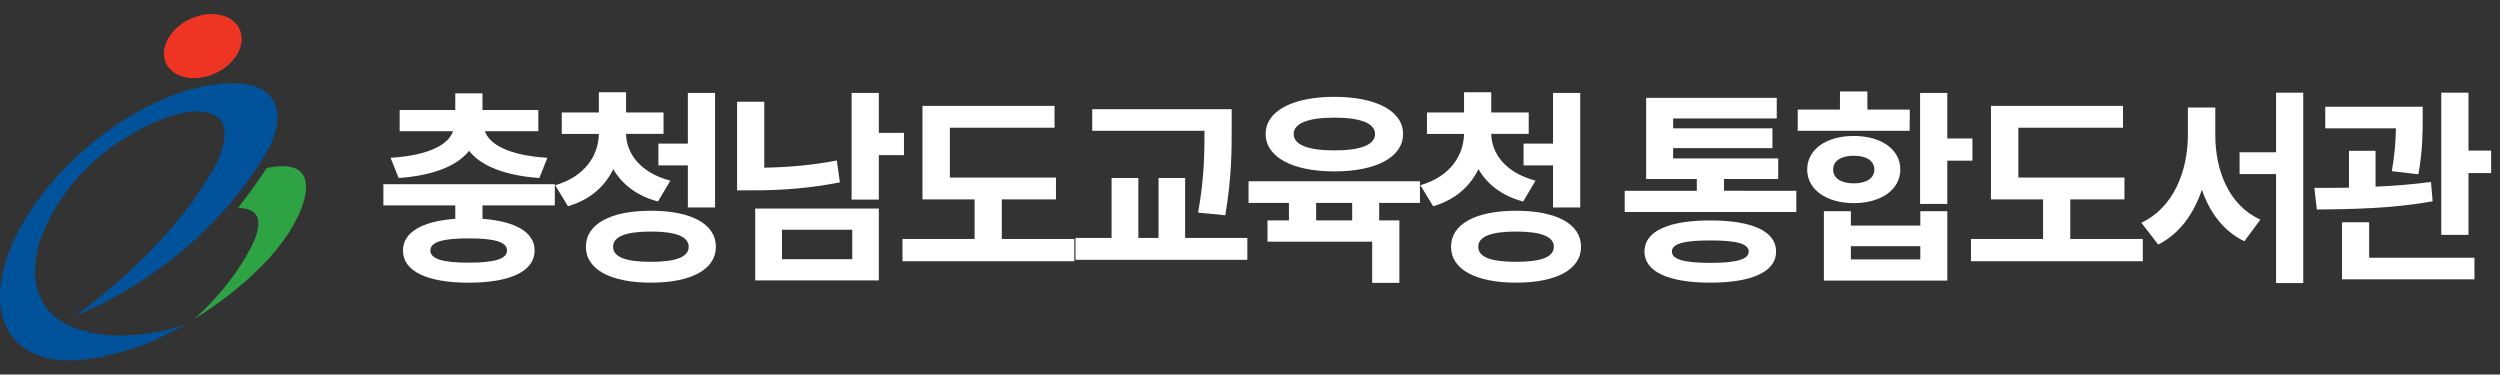 <?xml version="1.0" encoding="utf-8"?>
<!-- Generator: Adobe Illustrator 16.0.3, SVG Export Plug-In . SVG Version: 6.00 Build 0)  -->
<!DOCTYPE svg PUBLIC "-//W3C//DTD SVG 1.1//EN" "http://www.w3.org/Graphics/SVG/1.1/DTD/svg11.dtd">
<svg version="1.1" id="Layer_1" xmlns="http://www.w3.org/2000/svg" xmlns:xlink="http://www.w3.org/1999/xlink" x="0px" y="0px"
	 width="267px" height="40px" viewBox="0 0 267 40" enable-background="new 0 0 267 40" xml:space="preserve">
<rect x="0" y="0" width="267" height="40" fill="#333333" stroke="none"/>
<g id="Layer_1_1_">
	<g>
		<g>
			<g>
				<defs>
					<rect id="SVGID_1_" y="1.5" width="32.683" height="37"/>
				</defs>
				<clipPath id="SVGID_2_">
					<use xlink:href="#SVGID_1_"  overflow="visible"/>
				</clipPath>
				<path clip-path="url(#SVGID_2_)" fill="#EE3524" d="M25.589,3.104c-0.743-1.601-3.103-2.084-5.271-1.079
					c-2.171,1.005-3.329,3.12-2.587,4.72c0.744,1.601,3.105,2.085,5.275,1.079C25.174,6.819,26.331,4.705,25.589,3.104"/>
			</g>
		</g>
		<g>
			<g>
				<defs>
					<rect id="SVGID_3_" y="1.5" width="32.683" height="37"/>
				</defs>
				<clipPath id="SVGID_4_">
					<use xlink:href="#SVGID_3_"  overflow="visible"/>
				</clipPath>
				<path clip-path="url(#SVGID_4_)" fill="#00529B" d="M19.681,34.691c0.753-0.271-1.882,0.992-2.561,1.349
					c-2.085,1.093-4.59,1.688-6.523,2.103c-3.865,0.825-7.197,0.239-9.078-1.951c-3.762-4.383-0.296-13.523,7.742-20.421
					c4.017-3.45,8.417-5.685,12.283-6.508c1.934-0.414,3.733-0.472,5.283-0.157c0,0,4.346,0.724,2.226,6.052
					c0,0-5.521,12.005-21.051,18.625c0,0,9.962-6.987,14.767-15.708c0,0,3.814-6.285-2.021-6.172c0,0-2.482-0.019-6.319,2.22
					c-3.385,1.854-7.655,5.243-9.981,11.104c0,0-4.01,9.566,7.098,10.576C11.547,35.801,15.563,36.164,19.681,34.691"/>
			</g>
		</g>
		<g>
			<g>
				<defs>
					<rect id="SVGID_5_" y="1.5" width="32.683" height="37"/>
				</defs>
				<clipPath id="SVGID_6_">
					<use xlink:href="#SVGID_5_"  overflow="visible"/>
				</clipPath>
				<path clip-path="url(#SVGID_6_)" fill="#2DA343" d="M28.493,17.942c-0.622,0.928-1.837,2.697-3.062,4.238
					c1.421,0.114,2.819,0.495,1.822,3.271c0,0-1.645,4.258-6.446,8.565c0,0,8.11-4.722,11.021-10.927
					C31.828,23.09,35.219,16.537,28.493,17.942"/>
			</g>
		</g>
	</g>
</g>
<g id="Layer_2">
	<g>
		<path fill="#FFFFFF" d="M51.53,21.938v1.43c3.521,0.265,5.567,1.431,5.567,3.389c0,2.223-2.619,3.434-7.041,3.434
			c-4.423,0-7.019-1.211-7.019-3.434c0-1.958,2.046-3.124,5.588-3.389v-1.43h-7.679V19.67h18.307v2.268H51.53z M41.716,16.854
			c4.247-0.264,6.227-1.496,6.667-2.839h-5.699v-2.266h5.94V9.967h2.905v1.782h5.963v2.266h-5.699
			c0.44,1.343,2.42,2.575,6.667,2.839l-0.858,2.156c-3.719-0.264-6.249-1.298-7.503-2.904c-1.276,1.606-3.807,2.641-7.525,2.904
			L41.716,16.854z M50.056,25.457c-2.75,0-4.093,0.374-4.093,1.298c0,0.902,1.342,1.298,4.093,1.298c2.75,0,4.092-0.396,4.092-1.298
			C54.148,25.831,52.806,25.457,50.056,25.457z"/>
		<path fill="#FFFFFF" d="M70.273,21.52c-2.266-0.596-3.85-1.85-4.774-3.456c-0.902,1.849-2.486,3.278-4.841,3.961l-1.364-2.244
			c3.212-0.925,4.621-3.213,4.665-5.479h-3.961v-2.288h3.961V9.856h2.904v2.156h4.004V14.3h-4.004
			c0.044,2.091,1.496,4.137,4.73,4.995L70.273,21.52z M76.457,26.357c0,2.422-2.64,3.83-6.931,3.83c-4.313,0-6.953-1.408-6.953-3.83
			c0-2.44,2.64-3.85,6.953-3.85C73.816,22.509,76.457,23.917,76.457,26.357z M73.552,26.357c0-1.1-1.386-1.627-4.027-1.627
			c-2.684,0-4.048,0.527-4.048,1.627c0,1.102,1.364,1.606,4.048,1.606C72.166,27.965,73.552,27.459,73.552,26.357z M73.464,15.335
			V9.923h2.904v12.233h-2.904v-4.488h-3.146v-2.333H73.464z"/>
		<path fill="#FFFFFF" d="M89.7,19.472c-3.301,0.66-6.403,0.858-9.264,0.858H78.72v-9.462h2.904v7.041
			c2.42-0.044,5.017-0.241,7.746-0.77L89.7,19.472z M80.656,22.268h13.202v7.678H80.656V22.268z M83.517,27.68h7.503v-3.146h-7.503
			V27.68z M96.543,16.567h-2.685v4.753h-2.904V9.923h2.904v4.269h2.685V16.567z"/>
		<path fill="#FFFFFF" d="M114.736,25.521v2.377h-18.35v-2.377h7.701v-4.225H98.52v-9.989h14.104v2.332h-11.178v5.325h11.332v2.332
			h-5.787v4.225H114.736z"/>
		<path fill="#FFFFFF" d="M133.217,25.413v2.332h-18.351v-2.332h3.851V19.01h2.86v6.403h2.156V19.01h2.838v6.403H133.217z
			 M127.958,22.706c0.66-3.674,0.682-6.402,0.682-8.735h-11.991v-2.31h14.896v1.958c0,2.486,0,5.28-0.683,9.373L127.958,22.706z"/>
		<path fill="#FFFFFF" d="M147.296,21.672v1.87h2.156v6.667h-2.904v-4.4H135.37v-2.267h2.288v-1.87h-4.313v-2.31h18.307v2.31
			H147.296z M135.172,14.301c0-2.442,2.883-3.96,7.327-3.96c4.467,0,7.349,1.518,7.349,3.96c0,2.486-2.882,4.005-7.349,4.005
			C138.055,18.306,135.172,16.787,135.172,14.301z M138.164,14.301c0,1.188,1.584,1.761,4.335,1.761
			c2.772,0,4.356-0.572,4.356-1.761c0-1.144-1.584-1.738-4.356-1.738C139.748,12.563,138.164,13.157,138.164,14.301z
			 M144.413,21.672h-3.851v1.87h3.851V21.672z"/>
		<path fill="#FFFFFF" d="M162.674,21.52c-2.267-0.596-3.852-1.85-4.775-3.456c-0.9,1.849-2.485,3.278-4.84,3.961l-1.363-2.244
			c3.212-0.925,4.619-3.213,4.664-5.479h-3.961v-2.288h3.961V9.856h2.904v2.156h4.004V14.3h-4.004
			c0.043,2.091,1.496,4.137,4.73,4.995L162.674,21.52z M168.855,26.357c0,2.422-2.641,3.83-6.931,3.83
			c-4.313,0-6.952-1.408-6.952-3.83c0-2.44,2.641-3.85,6.952-3.85C166.216,22.509,168.855,23.917,168.855,26.357z M165.952,26.357
			c0-1.1-1.388-1.627-4.026-1.627c-2.685,0-4.049,0.527-4.049,1.627c0,1.102,1.364,1.606,4.049,1.606
			C164.564,27.965,165.952,27.459,165.952,26.357z M165.863,15.335V9.923h2.904v12.233h-2.904v-4.488h-3.146v-2.333H165.863z"/>
		<path fill="#FFFFFF" d="M191.848,20.374v2.267h-18.33v-2.267h7.701V19.12h-5.412v-8.67h13.949v2.201h-11.066v1.056h10.604v2.112
			h-10.604v1.101h11.222v2.2h-5.787v1.254H191.848z M189.689,26.865c0,2.156-2.573,3.322-7.041,3.322
			c-4.444,0-7.02-1.166-7.02-3.322c0-2.18,2.574-3.323,7.02-3.323C187.116,23.542,189.689,24.688,189.689,26.865z M186.764,26.865
			c0-0.836-1.298-1.188-4.113-1.188c-2.795,0-4.094,0.354-4.094,1.188s1.299,1.21,4.094,1.21
			C185.466,28.075,186.764,27.701,186.764,26.865z"/>
		<path fill="#FFFFFF" d="M203.945,13.971h-11.948v-2.266h4.511V9.769h2.928v1.937h4.531L203.945,13.971z M197.982,21.693
			c-2.928,0-4.974-1.451-4.974-3.586c0-2.156,2.046-3.586,4.974-3.586c2.926,0,4.973,1.43,4.973,3.586
			C202.955,20.242,200.908,21.693,197.982,21.693z M205.089,22.553h2.884v7.414h-13.181v-7.414h2.882v1.54h7.415V22.553
			L205.089,22.553z M197.982,19.582c1.297,0,2.199-0.506,2.199-1.475c0-0.968-0.902-1.474-2.199-1.474c-1.299,0-2.2,0.506-2.2,1.474
			C195.782,19.076,196.684,19.582,197.982,19.582z M205.089,26.293h-7.415v1.408h7.415V26.293z M210.656,17.161h-2.686v4.621h-2.904
			V9.923h2.904v4.862h2.686V17.161z"/>
		<path fill="#FFFFFF" d="M228.852,25.521v2.377H210.5v-2.377h7.701v-4.225h-5.567v-9.989h14.104v2.332h-11.178v5.325h11.332v2.332
			h-5.787v4.225H228.852z"/>
		<path fill="#FFFFFF" d="M236.594,14.411c0,3.828,1.473,7.547,4.817,9.043l-1.716,2.312c-2.223-1.078-3.697-3.06-4.533-5.501
			c-0.881,2.597-2.398,4.708-4.664,5.854l-1.805-2.333c3.433-1.584,4.973-5.522,4.973-9.373v-2.927h2.928V14.411z M245.988,9.9
			V30.23h-2.905v-11.64h-3.896V16.26h3.896V9.9H245.988z"/>
		<path fill="#FFFFFF" d="M259.805,21.496c-4.182,0.771-8.891,0.857-12.367,0.88l-0.264-2.31c1.122,0,2.376,0,3.696-0.022v-3.938
			h2.839v3.828c2.002-0.088,4.025-0.241,5.919-0.506L259.805,21.496z M255.447,18.284c0.33-1.893,0.418-3.367,0.439-4.577h-7.548
			v-2.311h10.407v1.255c0,1.408,0,3.41-0.462,5.962L255.447,18.284z M253.025,27.525h11.244v2.31h-14.147V23.74h2.903V27.525z
			 M266.053,16.083v2.398h-2.421v6.602h-2.903V9.9h2.903v6.183H266.053z"/>
	</g>
</g>
<g id="Layer_3">
</g>
</svg>

